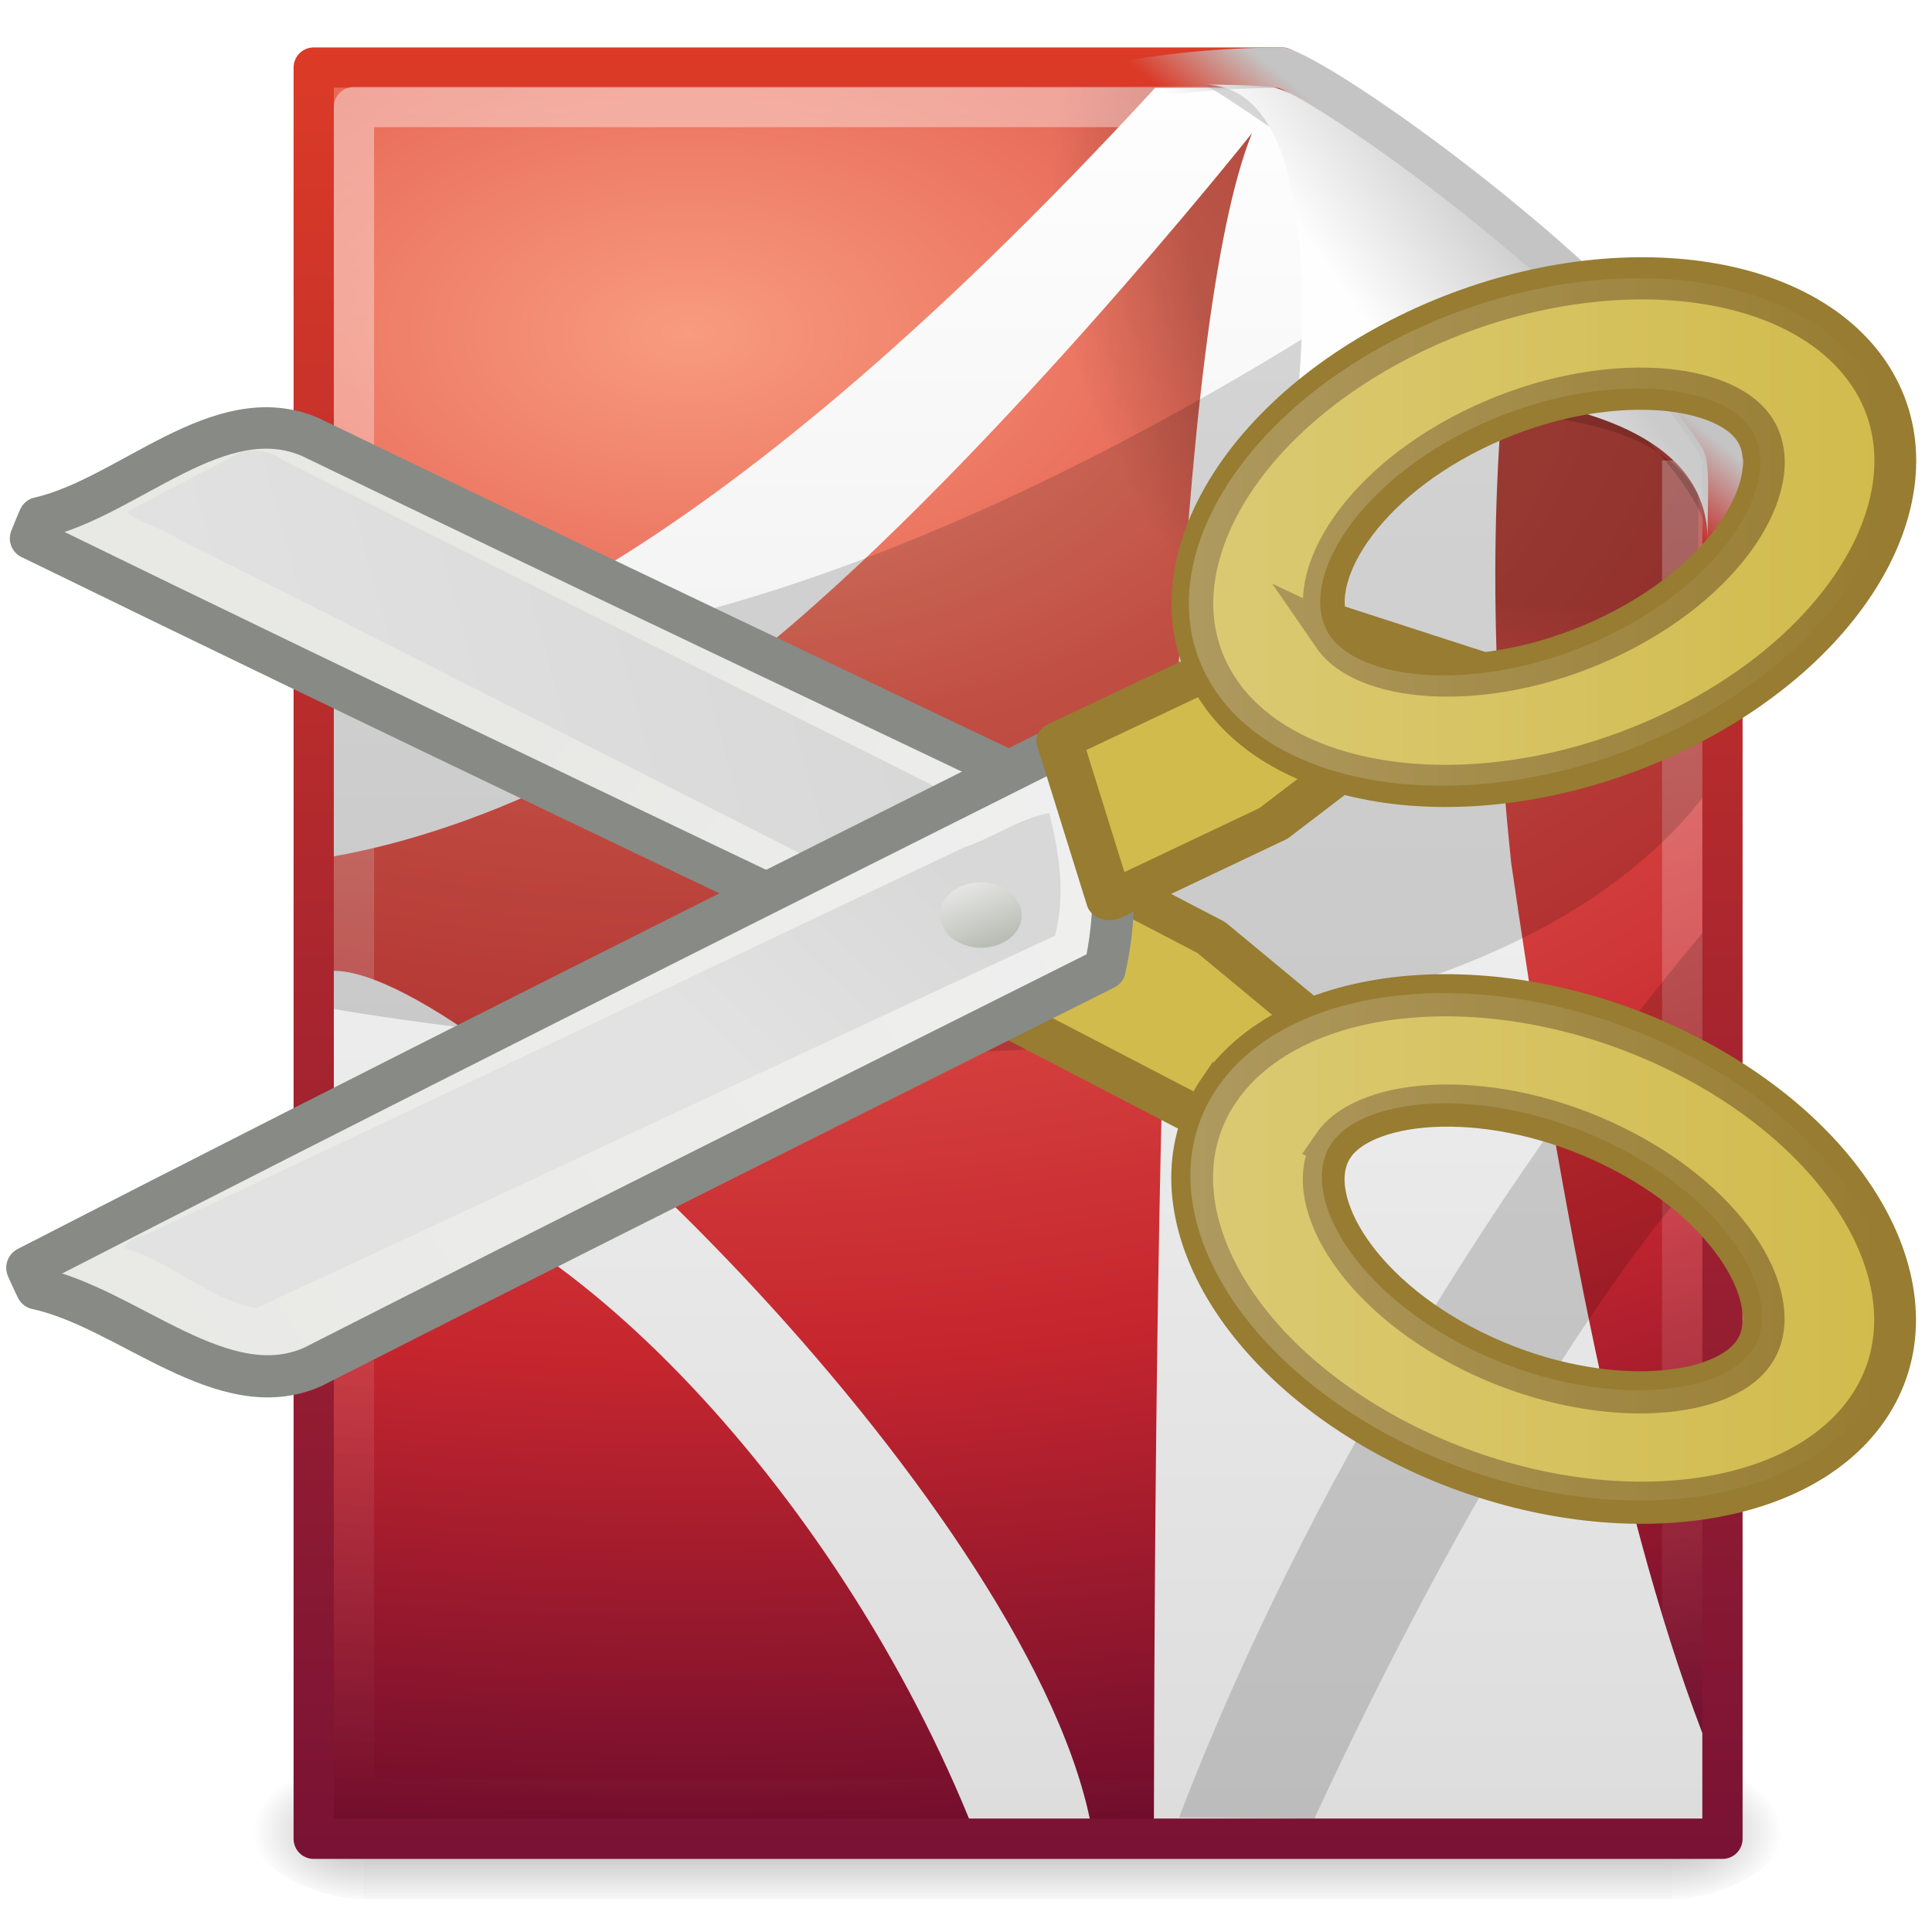 <?xml version="1.0" encoding="UTF-8" standalone="no"?>
<!-- Created with Inkscape (http://www.inkscape.org/) -->

<svg
   xmlns:dc="http://purl.org/dc/elements/1.1/"
   xmlns:cc="http://creativecommons.org/ns#"
   xmlns:rdf="http://www.w3.org/1999/02/22-rdf-syntax-ns#"
   xmlns:svg="http://www.w3.org/2000/svg"
   xmlns="http://www.w3.org/2000/svg"
   xmlns:xlink="http://www.w3.org/1999/xlink"
   xmlns:sodipodi="http://sodipodi.sourceforge.net/DTD/sodipodi-0.dtd"
   xmlns:inkscape="http://www.inkscape.org/namespaces/inkscape"
   width="48px"
   height="48px"
   id="svg3277"
   sodipodi:version="0.32"
   inkscape:version="0.48.1 r9760"
   sodipodi:docname="pdfmod.svg"
   inkscape:output_extension="org.inkscape.output.svg.inkscape"
   version="1.1">
  <defs
     id="defs3279">
    <linearGradient
       id="linearGradient3155">
      <stop
         style="stop-color:#000000;stop-opacity:1;"
         offset="0"
         id="stop3157" />
      <stop
         id="stop3171"
         offset="0.135"
         style="stop-color:#c3c3c3;stop-opacity:1;" />
      <stop
         style="stop-color:#8c8c8c;stop-opacity:1;"
         offset="0.202"
         id="stop3173" />
      <stop
         id="stop3163"
         offset="0.27"
         style="stop-color:#ffffff;stop-opacity:1;" />
      <stop
         style="stop-color:#757575;stop-opacity:1;"
         offset="0.447"
         id="stop3165" />
      <stop
         id="stop3167"
         offset="0.571"
         style="stop-color:#7d7d7d;stop-opacity:1;" />
      <stop
         style="stop-color:#b6b6b6;stop-opacity:1;"
         offset="0.72"
         id="stop3169" />
      <stop
         style="stop-color:#000000;stop-opacity:1;"
         offset="1"
         id="stop3159" />
    </linearGradient>
    <linearGradient
       inkscape:collect="always"
       xlink:href="#linearGradient3155"
       id="linearGradient3265"
       gradientUnits="userSpaceOnUse"
       gradientTransform="matrix(1.199,-1.206,1.231,1.226,-36.004,13.885)"
       spreadMethod="pad"
       x1="23.576"
       y1="25.357"
       x2="23.576"
       y2="31.211" />
    <linearGradient
       inkscape:collect="always"
       xlink:href="#linearGradient3240"
       id="linearGradient3260"
       gradientUnits="userSpaceOnUse"
       gradientTransform="matrix(1.165,-1.172,1.44,1.434,-39.961,8.149)"
       x1="30.038"
       y1="24.99"
       x2="30.038"
       y2="30" />
    <linearGradient
       inkscape:collect="always"
       xlink:href="#linearGradient3223"
       id="linearGradient3257"
       gradientUnits="userSpaceOnUse"
       gradientTransform="matrix(1.165,-1.172,1.44,1.434,-40.295,8.485)"
       x1="30.038"
       y1="24.99"
       x2="30.038"
       y2="30" />
    <linearGradient
       inkscape:collect="always"
       xlink:href="#linearGradient3240"
       id="linearGradient3254"
       gradientUnits="userSpaceOnUse"
       gradientTransform="matrix(1.165,-1.172,1.44,1.434,-38.802,6.983)"
       x1="30.038"
       y1="24.99"
       x2="30.038"
       y2="30" />
    <linearGradient
       inkscape:collect="always"
       xlink:href="#linearGradient3223"
       id="linearGradient3251"
       gradientUnits="userSpaceOnUse"
       gradientTransform="matrix(1.165,-1.172,1.44,1.434,-39.135,7.318)"
       x1="30.038"
       y1="24.99"
       x2="30.038"
       y2="30" />
    <linearGradient
       id="linearGradient3240">
      <stop
         id="stop3242"
         offset="0"
         style="stop-color:#3e3e3e;stop-opacity:1;" />
      <stop
         style="stop-color:#828282;stop-opacity:1;"
         offset="0.5"
         id="stop3244" />
      <stop
         id="stop3246"
         offset="1"
         style="stop-color:#3c3c3c;stop-opacity:1;" />
    </linearGradient>
    <linearGradient
       inkscape:collect="always"
       xlink:href="#linearGradient3240"
       id="linearGradient3248"
       gradientUnits="userSpaceOnUse"
       gradientTransform="matrix(1.165,-1.172,1.44,1.434,-37.636,5.811)"
       x1="30.038"
       y1="24.99"
       x2="30.038"
       y2="30" />
    <linearGradient
       id="linearGradient3223">
      <stop
         style="stop-color:#999999;stop-opacity:1;"
         offset="0"
         id="stop3225" />
      <stop
         id="stop3231"
         offset="0.5"
         style="stop-color:#ffffff;stop-opacity:1;" />
      <stop
         style="stop-color:#777777;stop-opacity:1;"
         offset="1"
         id="stop3227" />
    </linearGradient>
    <linearGradient
       inkscape:collect="always"
       xlink:href="#linearGradient3223"
       id="linearGradient3245"
       gradientUnits="userSpaceOnUse"
       gradientTransform="matrix(1.165,-1.172,1.44,1.434,-37.97,6.146)"
       x1="30.038"
       y1="24.99"
       x2="30.038"
       y2="30" />
    <linearGradient
       id="linearGradient3191">
      <stop
         style="stop-color:#cbbd27;stop-opacity:1;"
         offset="0"
         id="stop3193" />
      <stop
         style="stop-color:#9b901d;stop-opacity:1;"
         offset="1"
         id="stop3195" />
    </linearGradient>
    <linearGradient
       inkscape:collect="always"
       xlink:href="#linearGradient3191"
       id="linearGradient3270"
       gradientUnits="userSpaceOnUse"
       x1="5.518"
       y1="37.372"
       x2="9.522"
       y2="41.392"
       gradientTransform="matrix(1.08,0,0,1.079,-1.878,-0.98)" />
    <linearGradient
       id="linearGradient3290">
      <stop
         style="stop-color:#e4db7b;stop-opacity:1;"
         offset="0"
         id="stop3292" />
      <stop
         style="stop-color:#f4f0c8;stop-opacity:1;"
         offset="1"
         id="stop3294" />
    </linearGradient>
    <linearGradient
       inkscape:collect="always"
       xlink:href="#linearGradient3290"
       id="linearGradient3268"
       gradientUnits="userSpaceOnUse"
       gradientTransform="matrix(1.285,-1.291,1.589,1.58,-46.995,7.957)"
       x1="9"
       y1="29.057"
       x2="9"
       y2="26.03" />
    <linearGradient
       x1="302.857"
       y1="366.648"
       x2="302.857"
       y2="609.505"
       id="linearGradient2467"
       xlink:href="#linearGradient5048"
       gradientUnits="userSpaceOnUse"
       gradientTransform="matrix(0.067,0,0,0.015,-0.341,37.04)" />
    <linearGradient
       id="linearGradient5048">
      <stop
         id="stop5050"
         style="stop-color:#000000;stop-opacity:0"
         offset="0" />
      <stop
         id="stop5056"
         style="stop-color:#000000;stop-opacity:1"
         offset="0.5" />
      <stop
         id="stop5052"
         style="stop-color:#000000;stop-opacity:0"
         offset="1" />
    </linearGradient>
    <radialGradient
       cx="605.714"
       cy="486.648"
       r="117.143"
       fx="605.714"
       fy="486.648"
       id="radialGradient2464"
       xlink:href="#linearGradient5060"
       gradientUnits="userSpaceOnUse"
       gradientTransform="matrix(-0.023,0,0,0.015,21.623,37.04)" />
    <linearGradient
       id="linearGradient5060">
      <stop
         id="stop5062"
         style="stop-color:#000000;stop-opacity:1"
         offset="0" />
      <stop
         id="stop5064"
         style="stop-color:#000000;stop-opacity:0"
         offset="1" />
    </linearGradient>
    <radialGradient
       cx="605.714"
       cy="486.648"
       r="117.143"
       fx="605.714"
       fy="486.648"
       id="radialGradient2461"
       xlink:href="#linearGradient5060"
       gradientUnits="userSpaceOnUse"
       gradientTransform="matrix(0.023,0,0,0.015,26.361,37.04)" />
    <linearGradient
       id="linearGradient3428">
      <stop
         id="stop3430"
         style="stop-color:#000000;stop-opacity:1"
         offset="0" />
      <stop
         id="stop3432"
         style="stop-color:#000000;stop-opacity:0"
         offset="1" />
    </linearGradient>
    <radialGradient
       cx="14.766"
       cy="10.898"
       r="18"
       fx="14.766"
       fy="10.898"
       id="radialGradient2456"
       xlink:href="#linearGradient3242"
       gradientUnits="userSpaceOnUse"
       gradientTransform="matrix(-2.2703142e-8,2.136,-3.56,-3.7844828e-8,54.621,-24.438)" />
    <linearGradient
       id="linearGradient3242">
      <stop
         id="stop3244-1"
         style="stop-color:#f89b7e;stop-opacity:1"
         offset="0" />
      <stop
         id="stop3246-3"
         style="stop-color:#e35d4f;stop-opacity:1"
         offset="0.262" />
      <stop
         id="stop3248"
         style="stop-color:#c6262e;stop-opacity:1"
         offset="0.661" />
      <stop
         id="stop3250"
         style="stop-color:#690b2c;stop-opacity:1"
         offset="1" />
    </linearGradient>
    <linearGradient
       x1="-51.786"
       y1="53.624"
       x2="-51.786"
       y2="2.906"
       id="linearGradient2458"
       xlink:href="#linearGradient2490"
       gradientUnits="userSpaceOnUse"
       gradientTransform="matrix(0.807,0,0,0.895,59.41,-2.981)" />
    <linearGradient
       id="linearGradient2490">
      <stop
         id="stop2492"
         style="stop-color:#791235;stop-opacity:1"
         offset="0" />
      <stop
         id="stop2494"
         style="stop-color:#dd3b27;stop-opacity:1"
         offset="1" />
    </linearGradient>
    <radialGradient
       cx="102"
       cy="112.305"
       r="139.559"
       id="radialGradient2453"
       xlink:href="#XMLID_8_"
       gradientUnits="userSpaceOnUse"
       gradientTransform="matrix(0.362,0,0,-0.391,0.851,47.517)" />
    <radialGradient
       cx="102"
       cy="112.305"
       r="139.559"
       id="XMLID_8_"
       gradientUnits="userSpaceOnUse">
      <stop
         id="stop41"
         style="stop-color:#000000;stop-opacity:1"
         offset="0" />
      <stop
         id="stop47"
         style="stop-color:#000000;stop-opacity:1"
         offset="0.189" />
      <stop
         id="stop49"
         style="stop-color:#000000;stop-opacity:0"
         offset="0.257" />
      <stop
         id="stop51"
         style="stop-color:#000000;stop-opacity:0"
         offset="1" />
    </radialGradient>
    <linearGradient
       x1="24"
       y1="2"
       x2="24"
       y2="46.017"
       id="linearGradient2450"
       xlink:href="#linearGradient3211"
       gradientUnits="userSpaceOnUse"
       gradientTransform="matrix(1,0,0,0.978,0,-0.967)" />
    <linearGradient
       id="linearGradient3211">
      <stop
         id="stop3213"
         style="stop-color:#ffffff;stop-opacity:1"
         offset="0" />
      <stop
         id="stop3215"
         style="stop-color:#ffffff;stop-opacity:0"
         offset="1" />
    </linearGradient>
    <linearGradient
       x1="23.97"
       y1="3.981"
       x2="23.97"
       y2="44.024"
       id="linearGradient2447"
       xlink:href="#linearGradient4246"
       gradientUnits="userSpaceOnUse"
       gradientTransform="matrix(0.895,0,0,1.132,2.526,-4.658)" />
    <linearGradient
       id="linearGradient4246">
      <stop
         id="stop4248"
         style="stop-color:#ffffff;stop-opacity:1"
         offset="0" />
      <stop
         id="stop4250"
         style="stop-color:#dcdcdc;stop-opacity:1"
         offset="1" />
    </linearGradient>
    <filter
       color-interpolation-filters="sRGB"
       height="1.329"
       y="-0.164"
       width="1.297"
       x="-0.148"
       id="filter3212">
      <feGaussianBlur
         id="feGaussianBlur3214"
         stdDeviation="0.774"
         inkscape:collect="always" />
    </filter>
    <linearGradient
       x1="32.892"
       y1="8.059"
       x2="36.358"
       y2="5.457"
       id="linearGradient2441"
       xlink:href="#linearGradient8589"
       gradientUnits="userSpaceOnUse"
       gradientTransform="matrix(0.998,0,0,1.041,0.164,-1.106)" />
    <linearGradient
       id="linearGradient8589">
      <stop
         id="stop8591"
         style="stop-color:#fefefe;stop-opacity:1"
         offset="0" />
      <stop
         id="stop8593"
         style="stop-color:#cbcbcb;stop-opacity:1"
         offset="1" />
    </linearGradient>
    <linearGradient
       x1="35.517"
       y1="4.858"
       x2="34.103"
       y2="6.544"
       id="linearGradient2438"
       xlink:href="#linearGradient4267"
       gradientUnits="userSpaceOnUse" />
    <linearGradient
       id="linearGradient4267">
      <stop
         id="stop4269"
         style="stop-color:#c4c4c4;stop-opacity:1"
         offset="0" />
      <stop
         id="stop4271"
         style="stop-color:#c4c4c4;stop-opacity:0"
         offset="1" />
    </linearGradient>
    <linearGradient
       y2="6.544"
       x2="34.103"
       y1="4.858"
       x1="35.517"
       gradientUnits="userSpaceOnUse"
       id="linearGradient3480"
       xlink:href="#linearGradient4267"
       inkscape:collect="always" />
    <linearGradient
       x1="294.21"
       y1="6.385"
       x2="296.404"
       y2="9.828"
       id="linearGradient8576"
       xlink:href="#XMLID_897_"
       gradientUnits="userSpaceOnUse"
       gradientTransform="matrix(-2.173,1.094,1.298,2.788,663.958,-321.12)" />
    <linearGradient
       x1="292.972"
       y1="4.759"
       x2="296.94"
       y2="10.711"
       id="XMLID_897_"
       gradientUnits="userSpaceOnUse">
      <stop
         id="stop45093"
         style="stop-color:#e8e8e5;stop-opacity:1"
         offset="0" />
      <stop
         id="stop45095"
         style="stop-color:#f0f0f0;stop-opacity:1"
         offset="1" />
    </linearGradient>
    <linearGradient
       x1="20.288"
       y1="6.46"
       x2="24.326"
       y2="23.943"
       id="linearGradient8573"
       xlink:href="#linearGradient2229"
       gradientUnits="userSpaceOnUse"
       gradientTransform="matrix(0.549,-0.257,0.315,0.678,12.147,16.191)" />
    <linearGradient
       id="linearGradient2229">
      <stop
         id="stop2231"
         style="stop-color:#e2e2e2;stop-opacity:1"
         offset="0" />
      <stop
         id="stop2233"
         style="stop-color:#d8d8d8;stop-opacity:1"
         offset="1" />
    </linearGradient>
    <linearGradient
       x1="293.008"
       y1="3.019"
       x2="296.641"
       y2="10.289"
       id="linearGradient8569"
       xlink:href="#XMLID_897_"
       gradientUnits="userSpaceOnUse"
       gradientTransform="matrix(2.192,-1.109,1.388,2.764,-627.97,330.423)" />
    <linearGradient
       x1="292.972"
       y1="4.759"
       x2="296.94"
       y2="10.711"
       id="linearGradient4198"
       gradientUnits="userSpaceOnUse">
      <stop
         id="stop4200"
         style="stop-color:#e8e8e5;stop-opacity:1"
         offset="0" />
      <stop
         id="stop4202"
         style="stop-color:#f0f0f0;stop-opacity:1"
         offset="1" />
    </linearGradient>
    <linearGradient
       x1="19.222"
       y1="18.036"
       x2="24.326"
       y2="23.943"
       id="linearGradient8566"
       xlink:href="#linearGradient2229"
       gradientUnits="userSpaceOnUse"
       gradientTransform="matrix(0.549,-0.257,0.315,0.678,12.147,16.191)" />
    <linearGradient
       id="linearGradient4205">
      <stop
         id="stop4207"
         style="stop-color:#e2e2e2;stop-opacity:1"
         offset="0" />
      <stop
         id="stop4209"
         style="stop-color:#d8d8d8;stop-opacity:1"
         offset="1" />
    </linearGradient>
    <linearGradient
       x1="22.225"
       y1="23.843"
       x2="24.19"
       y2="22.861"
       id="linearGradient8582"
       xlink:href="#XMLID_45_"
       gradientUnits="userSpaceOnUse"
       gradientTransform="matrix(0.538,-0.252,0.315,0.678,12.457,16.818)" />
    <linearGradient
       x1="68.175"
       y1="21.425"
       x2="74.587"
       y2="27.837"
       id="XMLID_45_"
       gradientUnits="userSpaceOnUse">
      <stop
         id="stop695"
         style="stop-color:#babdb6;stop-opacity:1"
         offset="0" />
      <stop
         id="stop697"
         style="stop-color:#eeeeec;stop-opacity:1"
         offset="1" />
    </linearGradient>
    <linearGradient
       x1="40.128"
       y1="26.631"
       x2="45.949"
       y2="38.849"
       id="linearGradient3656"
       xlink:href="#linearGradient3650"
       gradientUnits="userSpaceOnUse" />
    <linearGradient
       id="linearGradient3650">
      <stop
         id="stop3652"
         style="stop-color:#ffffff;stop-opacity:1"
         offset="0" />
      <stop
         id="stop3654"
         style="stop-color:#ffffff;stop-opacity:0"
         offset="1" />
    </linearGradient>
    <linearGradient
       x1="29.267"
       y1="31.805"
       x2="35.089"
       y2="44.023"
       id="linearGradient3658"
       xlink:href="#linearGradient3650"
       gradientUnits="userSpaceOnUse"
       gradientTransform="translate(0.021,-0.046)" />
    <linearGradient
       id="linearGradient4220">
      <stop
         id="stop4222"
         style="stop-color:#ffffff;stop-opacity:1"
         offset="0" />
      <stop
         id="stop4224"
         style="stop-color:#ffffff;stop-opacity:0"
         offset="1" />
    </linearGradient>
    <linearGradient
       inkscape:collect="always"
       xlink:href="#linearGradient3650"
       id="linearGradient3883"
       gradientUnits="userSpaceOnUse"
       x1="40.128"
       y1="26.631"
       x2="45.949"
       y2="38.849"
       gradientTransform="translate(-0.024,-0.059)" />
  </defs>
  <sodipodi:namedview
     id="base"
     pagecolor="#ffffff"
     bordercolor="#666666"
     borderopacity="1.0"
     inkscape:pageopacity="0.0"
     inkscape:pageshadow="2"
     inkscape:zoom="11.483688"
     inkscape:cx="23.857143"
     inkscape:cy="24.285714"
     inkscape:current-layer="layer1-2"
     showgrid="true"
     inkscape:grid-bbox="true"
     inkscape:document-units="px"
     inkscape:window-width="1164"
     inkscape:window-height="727"
     inkscape:window-x="402"
     inkscape:window-y="49"
     inkscape:window-maximized="0" />
  <g
     id="layer1"
     inkscape:label="Layer 1"
     inkscape:groupmode="layer">
    <g
       transform="translate(1.294,1.182)"
       id="layer1-2">
      <rect
         width="32.508"
         height="3.57"
         x="7.738"
         y="42.43"
         id="rect2879"
         style="opacity:0.3;fill:url(#linearGradient2467);fill-opacity:1;fill-rule:nonzero;stroke:none;stroke-width:1;marker:none;visibility:visible;display:inline;overflow:visible" />
      <path
         inkscape:connector-curvature="0"
         d="m 7.738,42.43 c 0,0 0,3.57 0,3.57 -1.187,0.007 -2.868,-0.8 -2.868,-1.785 0,-0.985 1.324,-1.785 2.868,-1.785 z"
         id="path2881"
         style="opacity:0.3;fill:url(#radialGradient2464);fill-opacity:1;fill-rule:nonzero;stroke:none;stroke-width:1;marker:none;visibility:visible;display:inline;overflow:visible" />
      <path
         inkscape:connector-curvature="0"
         d="m 40.246,42.43 c 0,0 0,3.57 0,3.57 1.187,0.007 2.868,-0.8 2.868,-1.785 0,-0.985 -1.324,-1.785 -2.868,-1.785 z"
         id="path2883"
         style="opacity:0.3;fill:url(#radialGradient2461);fill-opacity:1;fill-rule:nonzero;stroke:none;stroke-width:1;marker:none;visibility:visible;display:inline;overflow:visible" />
      <path
         inkscape:connector-curvature="0"
         d="m 6.5,0.497 c 8.02,0 16.041,0 24.061,0 0.525,1.96 6.133,6.852 10.939,9.626 0,11.46 0,22.919 0,34.379 -11.667,0 -23.333,0 -35,0 0,-14.669 0,-29.337 0,-44.006 z"
         id="path4160"
         style="fill:url(#radialGradient2456);fill-opacity:1;stroke:url(#linearGradient2458);stroke-width:1;stroke-linecap:butt;stroke-linejoin:round;stroke-miterlimit:4;stroke-opacity:1;stroke-dasharray:none;stroke-dashoffset:0;display:inline" />
      <path
         inkscape:connector-curvature="0"
         d="m 7.362,44 c -0.199,0 -0.362,-0.175 -0.362,-0.391 l 0,-42.204 c 0,-0.216 0.162,-0.391 0.362,-0.391 C 14.845,1.122 23.137,0.853 30.611,1.041 L 40.894,9.907 41,43.609 C 41,43.825 40.838,44 40.638,44 L 7.362,44 z"
         id="path4191"
         style="opacity:0.2;fill:url(#radialGradient2453);fill-opacity:1" />
      <path
         inkscape:connector-curvature="0"
         d="m 40.5,10.259 c 0,10.949 0,22.314 0,33.263 -11,0 -22,0 -33,0 0,-14.015 0,-28.03 0,-42.045 7.562,0 15.304,0 22.866,0"
         id="path2435"
         style="opacity:0.4;fill:none;stroke:url(#linearGradient2450);stroke-width:1;stroke-linecap:butt;stroke-linejoin:round;stroke-miterlimit:4;stroke-opacity:1;stroke-dasharray:none;stroke-dashoffset:0;display:inline" />
      <path
         inkscape:connector-curvature="0"
         d="M 27.406,1 C 15.817,13.595 9.202,15.366 7,15.562 l 0,4.531 C 8.662,19.8 12.832,18.78 17.281,15.25 22.987,10.724 29.812,2.125 29.812,2.125 27.942,6.773 27.411,22.806 27.375,44 L 41,44 c 0,-1.178 0,-0.941 0,-2.125 C 38.783,36.084 37.338,27.728 36.25,20.25 35.607,14.072 35.834,9.626 36.346,5.907 34.425,4.275 30.725,1.72 29.517,1 L 27.406,1 z M 7,22.938 7,27.969 c 4.811,-1e-6 12.203,7.302 15.781,16.031 l 3,0 C 24.1,36.065 10.671,22.938 7,22.938 z"
         id="path6711"
         style="fill:url(#linearGradient2447);fill-opacity:1;fill-rule:evenodd;stroke:none" />
      <path
         inkscape:connector-curvature="0"
         d="M 34.495,5 C 28.651,9.04 16.712,16.014 7,14.903 l 0,8.983 c 2e-7,-10e-7 26.154,4.71 34,-5.238 l 0,-7.895 C 39.645,8.919 36.642,6.627 34.495,5 z M 41,27.893 C 37.879,31.346 34.049,38.166 31.363,44 L 28,43.971 C 31.138,35.769 36.212,27.713 41,22 l 0,5.893 z"
         id="path6713"
         style="opacity:0.15;fill:#000000;fill-opacity:1;fill-rule:evenodd;stroke:none" />
      <path
         inkscape:connector-curvature="0"
         d="m 28.617,0.921 c 4.283,0 2.153,8.483 2.153,8.483 0,0 10.358,-1.802 10.358,2.819 0,-2.61 -11.302,-10.729 -12.511,-11.302 z"
         id="path12038"
         style="opacity:0.4;fill:#000000;fill-opacity:1;fill-rule:evenodd;stroke:none;display:inline;filter:url(#filter3212)" />
      <path
         inkscape:connector-curvature="0"
         d="m 28.617,0.921 c 3.186,0 2.336,7.662 2.336,7.662 0,0 10.175,-0.981 10.175,3.64 0,-1.126 0.086,-1.932 -0.134,-2.284 C 39.416,7.415 32.881,1.751 30.419,1.009 30.235,0.953 29.544,0.921 28.617,0.921 z"
         id="path4474"
         style="fill:url(#linearGradient2441);fill-opacity:1;fill-rule:evenodd;stroke:none;display:inline" />
      <path
         inkscape:connector-curvature="0"
         d="m 30.561,0.5 c 1.407,0.475 8.965,5.879 10.939,9.624 0,11.46 0,0.826 0,12.285 C 1.054,38.138 6.264,0.5 30.561,0.5 z"
         id="path4238"
         style="fill:none;stroke:url(#linearGradient3480);stroke-width:1;stroke-linecap:butt;stroke-linejoin:round;stroke-miterlimit:4;stroke-opacity:1;stroke-dasharray:none;stroke-dashoffset:0;display:inline" />
      <g
         transform="matrix(0,-1,1,0,14.807,44.744)"
         id="layer1-22">
        <g
           transform="matrix(1.258,0.594,-0.599,1.246,-1.375,-44.831)"
           id="g8586"
           style="display:inline;enable-background:new">
          <path
             d="m 31.161,8.808 c 0.133,-0.01 0.265,-0.013 0.397,-0.019 1.032,1.308 3.319,2.005 3.401,3.784 -0.012,5.314 0.017,10.678 0.036,16.019 -0.346,0.297 -0.717,0.55 -1.108,0.762 -0.822,0.448 -1.753,0.721 -2.715,0.757 -0.024,-7.102 -0.053,-14.217 -0.01,-21.302 l 0,4e-7 z"
             id="path16717"
             style="fill:url(#linearGradient8576);stroke:#888a85;stroke-width:0.739;stroke-linecap:round;stroke-linejoin:round;stroke-miterlimit:4;stroke-opacity:1;stroke-dasharray:none"
             inkscape:connector-curvature="0" />
          <path
             d="m 32.309,10.263 c -0.03,0.268 0.028,0.706 -0.012,0.96 -0.094,5.62 -0.229,11.249 -0.34,16.854 0.047,0.187 -0.128,0.896 0.291,0.643 0.673,-0.151 1.358,-0.346 1.873,-0.83 0.105,-5.182 0.154,-10.379 0.254,-15.561 0.066,-0.351 -0.067,-0.733 -0.386,-0.902 -0.548,-0.418 -1.113,-0.862 -1.657,-1.251 l -0.016,0.066 -0.005,0.022 3.7e-5,10e-7 z"
             id="path16719"
             style="fill:url(#linearGradient8573);fill-opacity:1;stroke:none"
             inkscape:connector-curvature="0" />
          <polygon
             points="297.044,12.3 297.044,12.3 296.399,13.385 295.133,14.719 294.732,13.673 295.747,11.96 "
             transform="matrix(1.997,-0.935,1.093,2.354,-572.664,276.686)"
             id="polygon45129"
             style="fill:#d1bb4c;fill-opacity:1;stroke:#977c31;stroke-width:0.314;stroke-linecap:round;stroke-linejoin:round;stroke-miterlimit:4;stroke-opacity:1;stroke-dasharray:none" />
          <path
             d="m 19.396,14.352 c -0.09,0.103 -0.173,0.209 -0.258,0.313 0.391,1.643 -0.467,3.939 0.877,5.093 4.173,3.236 8.361,6.537 12.536,9.814 0.445,-0.102 0.872,-0.251 1.278,-0.441 0.856,-0.399 1.642,-0.994 2.261,-1.759 C 30.537,23.014 24.977,18.644 19.396,14.352 z"
             id="polygon45097"
             style="fill:url(#linearGradient8569);fill-opacity:1;stroke:#888a85;stroke-width:0.752;stroke-linecap:round;stroke-linejoin:round;stroke-miterlimit:4;stroke-opacity:1;stroke-dasharray:none"
             inkscape:connector-curvature="0" />
          <path
             d="m 20.468,15.805 c 0.145,0.863 -0.179,1.699 0.053,2.581 4.051,3.384 8.125,6.741 12.172,10.12 0.739,-0.133 1.362,-0.561 1.934,-1.034 -0.337,-0.454 -0.825,-0.713 -1.205,-1.112 -4.208,-3.456 -8.433,-6.897 -12.625,-10.374 -0.056,-0.099 -0.272,-0.273 -0.33,-0.181 l -1e-6,0 z"
             id="path16635"
             style="fill:url(#linearGradient8566);fill-opacity:1;stroke:none"
             inkscape:connector-curvature="0" />
          <path
             d="m 32.982,26.898 c 0.171,0.368 0.073,0.778 -0.219,0.914 -0.292,0.137 -0.667,-0.051 -0.838,-0.419 -0.171,-0.368 -0.073,-0.778 0.219,-0.914 0.292,-0.137 0.667,0.051 0.838,0.419 z"
             id="path16731"
             style="fill:url(#linearGradient8582);fill-opacity:1;fill-rule:nonzero;stroke:none;stroke-width:1.5;marker:none;visibility:visible;display:inline;overflow:visible"
             inkscape:connector-curvature="0" />
          <polygon
             points="296.956,12.3 296.956,12.3 297.6,13.385 298.867,14.719 299.268,13.673 298.254,11.96 "
             transform="matrix(1.99,-0.931,1.142,2.458,-571.316,275.362)"
             id="polygon45101"
             style="fill:#d1bb4c;fill-opacity:1;stroke:#977c31;stroke-width:0.308;stroke-linecap:round;stroke-linejoin:round;stroke-miterlimit:4;stroke-opacity:1;stroke-dasharray:none" />
          <path
             d="m 37.891,29.313 c -1.169,2.059 0.156,5.535 2.962,7.764 2.806,2.231 6.029,2.371 7.201,0.318 1.17,-2.059 -0.155,-5.533 -2.961,-7.762 -2.805,-2.229 -6.028,-2.37 -7.201,-0.319 z m 1.786,1.422 c 0.52,-0.912 2.509,-0.814 4.395,0.686 1.887,1.499 2.717,3.642 2.197,4.552 -0.518,0.915 -2.51,0.814 -4.395,-0.686 -1.888,-1.499 -2.717,-3.641 -2.197,-4.553 z"
             id="path11967"
             style="fill:#d1bb4c;fill-opacity:1;stroke:#977c31;stroke-width:0.752;stroke-miterlimit:4;stroke-opacity:1;stroke-dasharray:none"
             inkscape:connector-curvature="0" />
          <path
             d="m 31.496,32.36 c 2.335,0.389 4.2,3.608 4.163,7.191 -0.036,3.585 -1.956,6.176 -4.29,5.792 -2.336,-0.389 -4.199,-3.607 -4.162,-7.19 0.036,-3.583 1.957,-6.174 4.289,-5.794 z m -0.021,2.283 c -1.036,-0.171 -2.213,1.436 -2.235,3.845 -0.025,2.41 1.117,4.405 2.151,4.574 1.037,0.174 2.214,-1.436 2.236,-3.846 0.025,-2.411 -1.116,-4.403 -2.152,-4.574 z"
             id="path3634"
             style="fill:#d1bb4c;fill-opacity:1;stroke:#977c31;stroke-width:0.752;stroke-miterlimit:4;stroke-opacity:1;stroke-dasharray:none"
             inkscape:connector-curvature="0" />
          <path
             d="m 37.866,29.254 c -1.169,2.059 0.156,5.535 2.962,7.764 2.806,2.231 6.029,2.371 7.201,0.318 1.17,-2.059 -0.155,-5.533 -2.961,-7.762 -2.805,-2.229 -6.028,-2.37 -7.201,-0.319 z m 1.786,1.422 c 0.52,-0.912 2.509,-0.814 4.395,0.686 1.887,1.499 2.717,3.642 2.197,4.552 -0.518,0.915 -2.51,0.814 -4.395,-0.686 C 39.961,33.73 39.133,31.588 39.652,30.676 z"
             id="path3636"
             style="opacity:0.24;fill:url(#linearGradient3883);fill-opacity:1;stroke:none"
             inkscape:connector-curvature="0" />
          <path
             d="m 31.517,32.314 c 2.335,0.389 4.2,3.608 4.163,7.191 -0.036,3.585 -1.956,6.176 -4.29,5.792 -2.336,-0.389 -4.199,-3.607 -4.162,-7.19 0.036,-3.583 1.957,-6.174 4.289,-5.794 z m -0.021,2.283 c -1.036,-0.171 -2.213,1.436 -2.235,3.845 -0.025,2.41 1.117,4.405 2.151,4.574 1.037,0.174 2.214,-1.436 2.236,-3.846 0.025,-2.411 -1.116,-4.403 -2.152,-4.574 z"
             id="path3638"
             style="opacity:0.24;fill:url(#linearGradient3658);fill-opacity:1;stroke:none"
             inkscape:connector-curvature="0" />
        </g>
      </g>
    </g>
  </g>
</svg>
